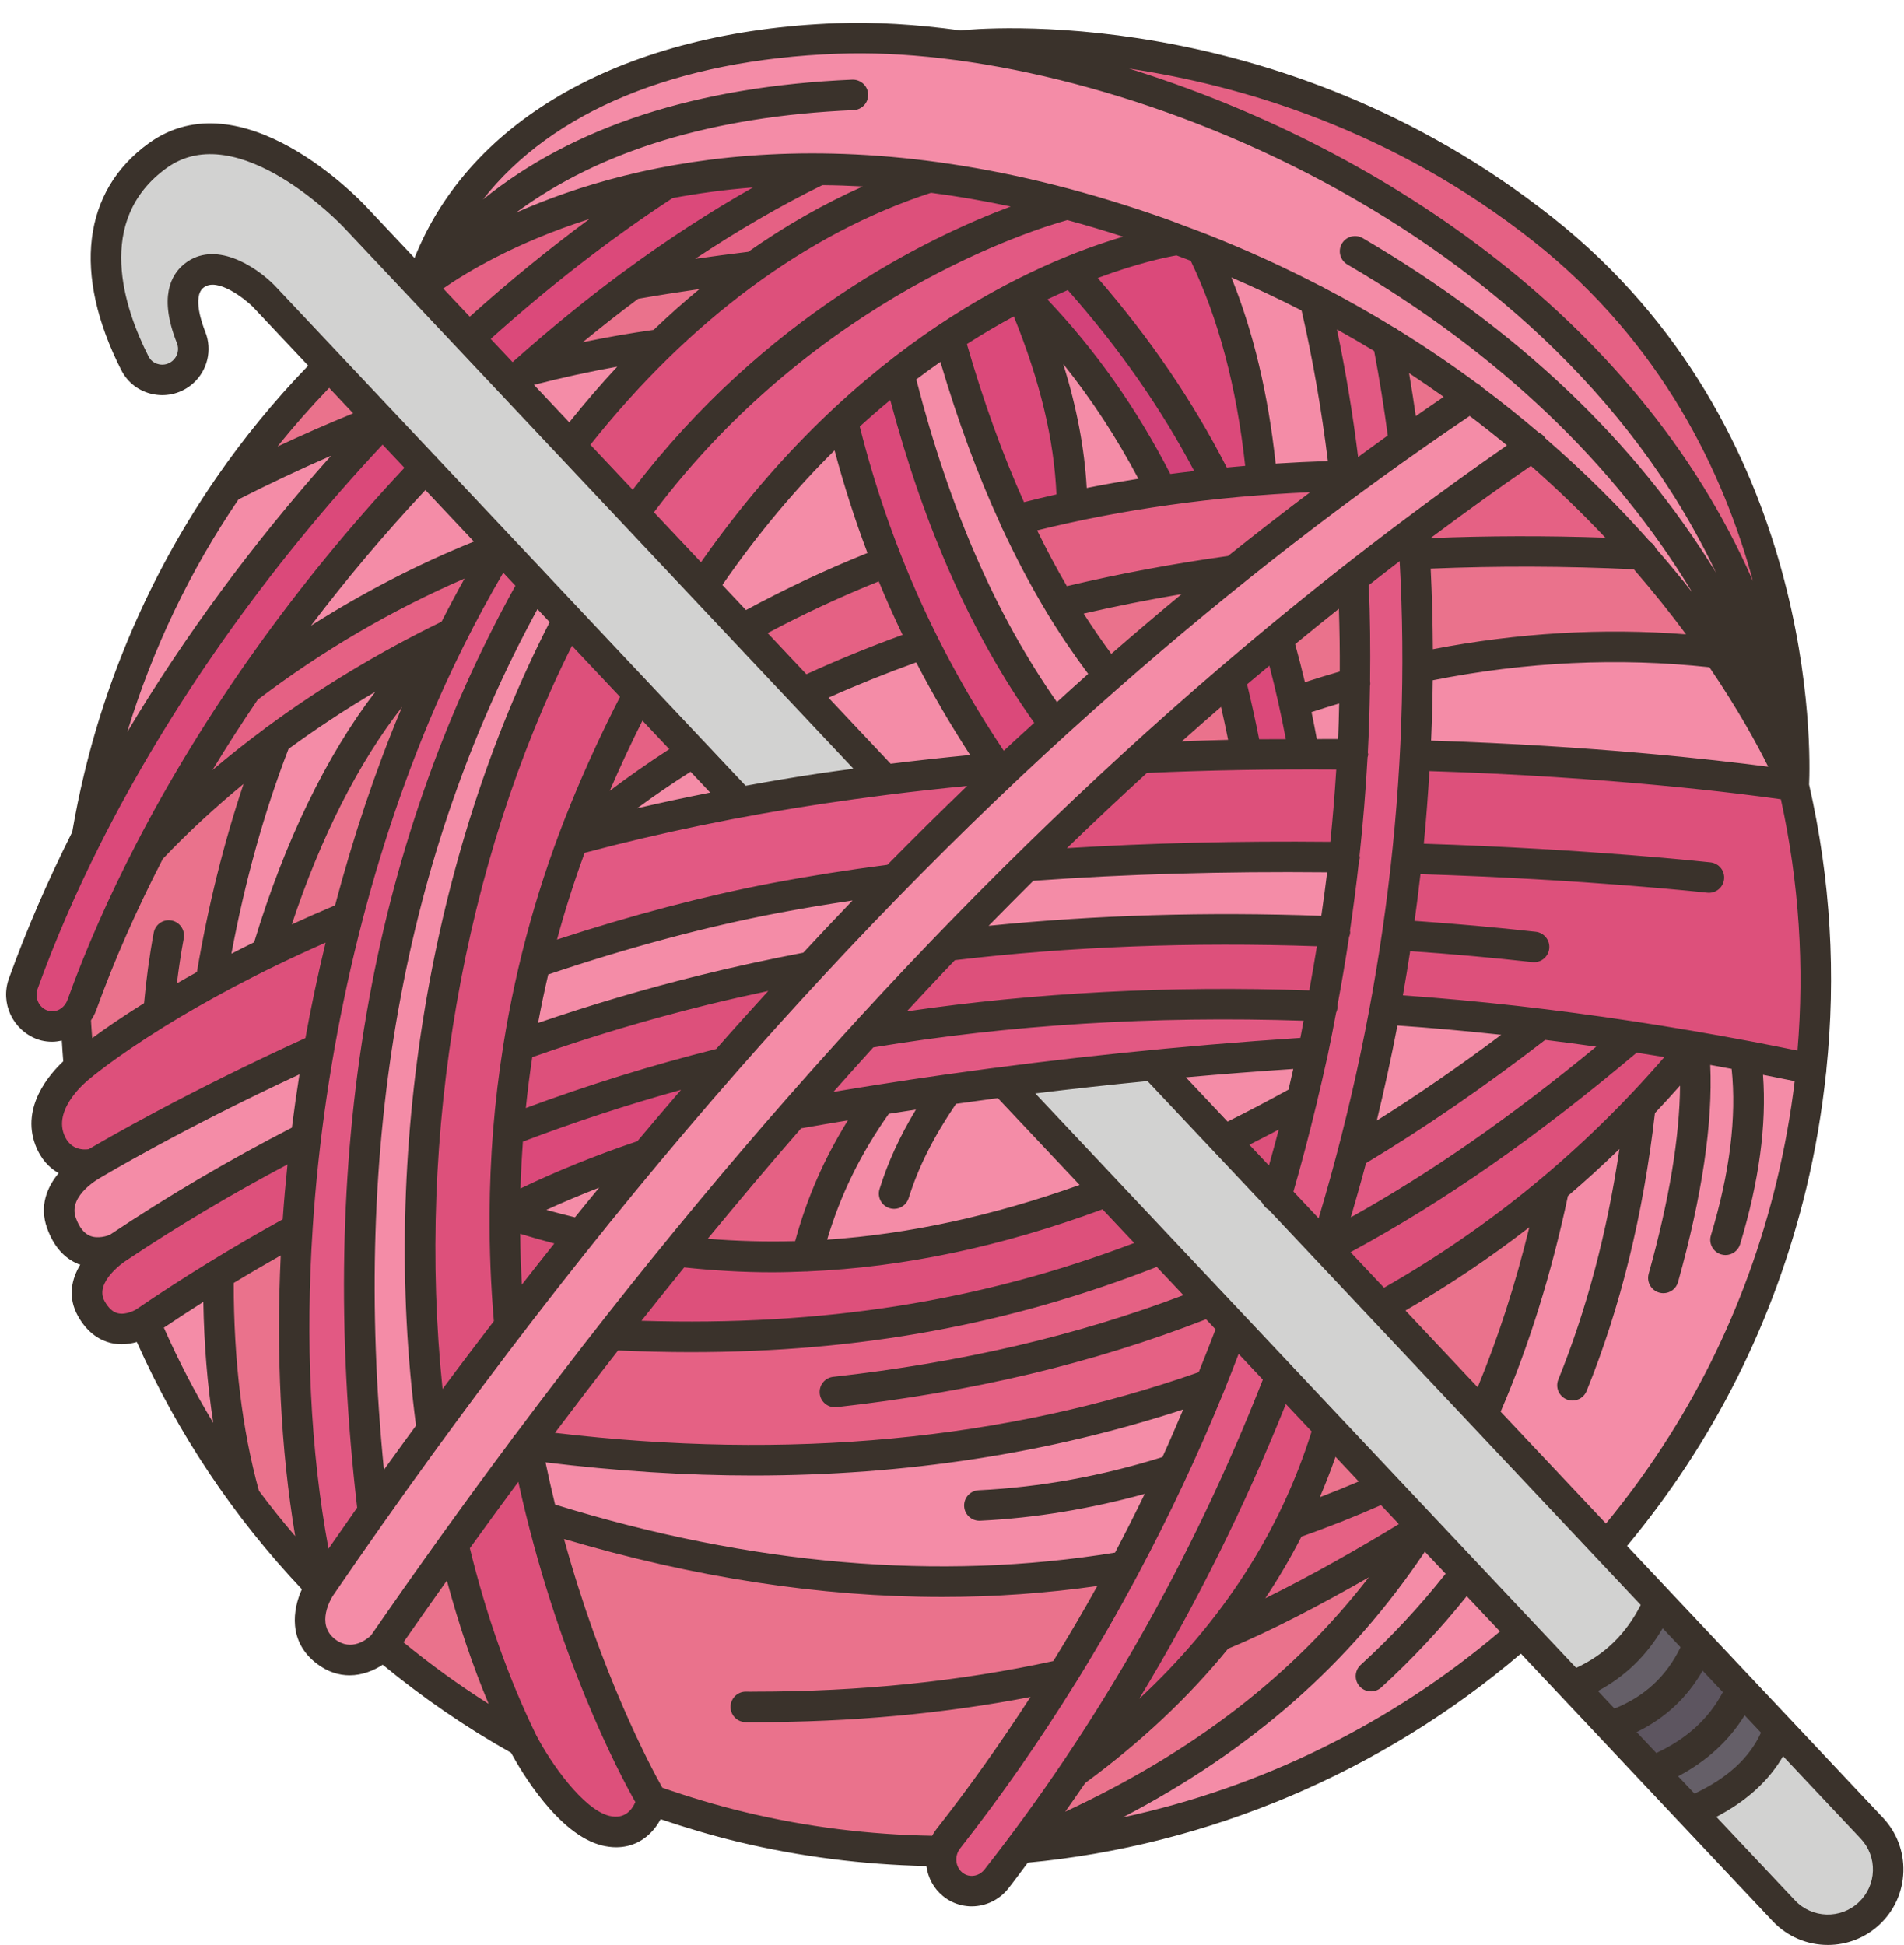 <?xml version="1.0" encoding="UTF-8"?><svg xmlns="http://www.w3.org/2000/svg" xmlns:xlink="http://www.w3.org/1999/xlink" height="127.5" preserveAspectRatio="xMidYMid meet" version="1.0" viewBox="-0.4 -1.5 124.8 127.5" width="124.8" zoomAndPan="magnify"><g><g><g><g><g><path d="M122.29,118.328l-6.09-6.46l-2.46-2.63l-2.79-2.95l-2.61-2.77l-3.42-3.63 c5.69-6.63,9.93-14.67,12.11-23.75c0.61-2.53,1.04-5.05,1.3-7.57c0.65-6.33,0.22-12.59-1.16-18.56c0,0,1.58-22.22-16.42-36.47 c-18.01-14.24-38.1-12.05-38.1-12.05v0.01c-2.92-0.41-5.67-0.56-8.18-0.47c-15.74,0.58-24.67,7.59-27.31,16.25l-4.33-4.59 c0,0-7.42-7.94-12.89-3.98c-5.37,3.88-3.2,10.25-1.5,13.6c0.6,1.18,2.16,1.45,3.15,0.58c0.44-0.39,0.69-0.94,0.69-1.51 c0-0.25-0.05-0.51-0.15-0.75c-0.5-1.25-0.97-3.12,0.17-4.05c1.81-1.46,4.58,1.33,4.58,1.33l4.31,4.57 c-2.44,2.44-4.66,5.1-6.63,7.98c-3.87,5.6-6.79,11.99-8.47,18.99c-0.31,1.31-0.58,2.62-0.8,3.92c-1.6,3.19-3,6.4-4.16,9.61 c-0.4,1.09,0.14,2.29,1.22,2.69l0.2,0.06c0.74,0.18,1.5-0.08,1.99-0.64c0.05,1.14,0.13,2.28,0.24,3.41c0,0-2.86,2.2-1.93,4.69 c0.73,1.94,2.58,1.67,2.88,1.61c-0.35,0.2-2.88,1.67-2.11,3.85c0.99,2.79,3.35,1.82,3.62,1.7c-0.3,0.21-2.75,1.95-1.66,3.92 c1.3,2.36,3.5,0.9,3.5,0.9c1.74,4.07,3.94,7.93,6.57,11.49v0.01c1.52,2.05,3.17,4.01,4.96,5.85c0,0-1.75,2.61,0.34,4.23 c1.93,1.49,3.74-0.4,3.74-0.4c2.81,2.38,5.87,4.51,9.16,6.33c0,0,2.66,5.15,5.47,5.83c2.33,0.55,2.98-1.86,3.02-1.99 c1.9,0.68,3.86,1.26,5.88,1.74c4.39,1.06,8.79,1.58,13.13,1.6h0.01c-0.07,0.23-0.09,0.49-0.07,0.74 c0.06,0.56,0.32,1.06,0.74,1.41c0.24,0.2,0.51,0.33,0.8,0.4c0.77,0.19,1.58-0.11,2.08-0.74c0.52-0.67,1.04-1.34,1.55-2.02 c12.31-1.06,23.83-6.11,32.91-14.12l3.3,3.5l2.49,2.65l2.77,2.94l2.5,2.66l6.1,6.48c1.49,1.59,4,1.66,5.59,0.16 c0.83-0.77,1.24-1.82,1.24-2.88C123.36,120.068,123.01,119.088,122.29,118.328z M34.11,93.238c0-0.01-0.01-0.03-0.01-0.04 c0.01,0,0.02,0,0.03,0C34.12,93.208,34.11,93.218,34.11,93.238z" fill="#f48ca7"/></g><g><path d="M113.74,109.238l-0.01,0.01c-1.07,2.44-3.01,4.23-5.8,5.37l-2.77-2.94 c2.77-0.93,4.7-2.73,5.79-5.39L113.74,109.238z" fill="#5d5560"/></g><g><path d="M108.34,103.518l2.61,2.77c-1.09,2.66-3.02,4.46-5.79,5.39l-2.49-2.65 C105.3,108.008,107.19,106.168,108.34,103.518z" fill="#655f68"/></g><g><path d="M113.74,109.238l2.46,2.63c-0.83,2.34-2.75,4.15-5.77,5.41l-2.5-2.66 c2.79-1.14,4.73-2.93,5.8-5.37L113.74,109.238z" fill="#655f68"/></g><g><path d="M122.29,118.328c0.72,0.76,1.07,1.74,1.07,2.71c0,1.06-0.41,2.11-1.24,2.88 c-1.59,1.5-4.1,1.43-5.59-0.16l-6.1-6.48c3.02-1.26,4.94-3.07,5.77-5.41L122.29,118.328z" fill="#d2d2d1"/></g><g><path d="M34.61,36.738l-2.21-2.35l-4.92-5.23l-2.8-2.97l-0.2-0.21l-3.29-3.5l-4.31-4.57 c0,0-2.77-2.79-4.58-1.33c-1.14,0.93-0.67,2.8-0.17,4.05c0.1,0.24,0.15,0.5,0.15,0.75c0,0.57-0.25,1.12-0.69,1.51 c-0.99,0.87-2.55,0.6-3.15-0.58c-1.7-3.35-3.87-9.72,1.5-13.6c5.47-3.96,12.89,3.98,12.89,3.98l4.33,4.59l3.17,3.37l2.8,2.98 l3.84,4.08l4.19,4.45l4.5,4.78l2.63,2.79l3.93,4.17l5.38,5.72c-1.39,0.17-2.79,0.37-4.2,0.58c-1.82,0.27-3.58,0.57-5.29,0.89 v-0.01l-3.09-3.28l-3.57-3.79l-4.61-4.9v-0.01L34.61,36.738z" fill="#d2d2d1"/></g><g><path d="M83.27,76.888l3.22,3.42l0.01,0.01l3.64,3.86l6.65,7.06l8.13,8.65l3.42,3.63 c-1.15,2.65-3.04,4.49-5.67,5.51l-3.3-3.5l-3.69-3.92l-2.82-3l-2.5-2.65l-3.65-3.88l-3.17-3.36l-3.1-3.31l-1.52-1.6l-3.23-3.43 l-3.54-3.77l-6.77-7.19v-0.01c3.17-0.4,6.44-0.77,9.82-1.09l4.65,4.93L83.27,76.888z" fill="#d2d2d1"/></g><g><path d="M32.69,78.028c1.68,0.55,3.33,1.01,4.98,1.4c-1.57,1.96-3.13,3.94-4.67,5.96 C32.78,83.018,32.67,80.558,32.69,78.028z" fill="#dd507b"/></g><g><path d="M72.15,76.608l3.54,3.77c-11.5,4.62-23.12,6.25-36.05,5.63c1.44-1.85,2.9-3.67,4.37-5.47 c2.84,0.33,5.66,0.43,8.48,0.31C59.05,80.568,65.56,79.108,72.15,76.608z" fill="#dd507b"/></g><g><path d="M84.96,70.568c-0.51,2.12-1.08,4.23-1.69,6.32l-3.42-3.64 C81.54,72.418,83.25,71.528,84.96,70.568z" fill="#dd507b"/></g><g><path d="M100.52,65.608c2.01,0.24,4.03,0.52,6.07,0.84c-6.5,5.49-12.96,10.16-20.09,13.87l-0.01-0.01 c0.65-2.06,1.24-4.12,1.78-6.2c4.03-2.4,8.09-5.2,12.24-8.42L100.52,65.608z" fill="#e25983"/></g><g><path d="M42.34,116.508c0,0,0,0,0,0.01c-0.04,0.13-0.69,2.54-3.02,1.99c-2.81-0.68-5.47-5.83-5.47-5.83 c-1.94-3.96-3.45-8.3-4.54-12.9c1.59-2.21,3.18-4.39,4.8-6.54c0.31,1.62,0.66,3.18,1.03,4.67 C38,109.278,42.34,116.508,42.34,116.508z" fill="#dd507b"/></g><g><path d="M32.69,78.028c-0.02,2.53,0.09,4.99,0.31,7.36c0,0,0,0,0,0.01c-1.72,2.23-3.42,4.5-5.1,6.8 c-2.37-17.57,0.72-37.48,8.94-53.09l4.61,4.9c-1.22,2.33-2.4,4.85-3.51,7.56c-0.27,0.67-0.53,1.33-0.78,2 c-1.02,2.71-1.83,5.39-2.47,8.03c-0.45,1.84-0.82,3.66-1.11,5.45c-0.3,1.89-0.52,3.75-0.66,5.57 C32.77,74.458,32.69,76.258,32.69,78.028z" fill="#dd507b"/></g><g><path d="M79.43,30.198v0.01c-1.24,0.12-2.46,0.27-3.68,0.46v-0.01c-2.32-4.69-5.33-9.03-9.2-12.85 c1.17-0.6,2.28-1.1,3.3-1.52C73.87,20.748,77.01,25.338,79.43,30.198z" fill="#d3427a"/></g><g><path d="M47.12,68.138c-1.73,1.98-3.45,3.98-5.14,6.02c-3.3,1.1-6.4,2.37-9.29,3.87 c0-1.77,0.08-3.57,0.23-5.41C37.56,70.828,42.29,69.338,47.12,68.138z" fill="#db497a"/></g><g><path d="M84.4,44.498c0.25,1.12,0.48,2.26,0.68,3.42c-1.23,0-2.49,0.01-3.77,0.04 c-0.31-1.67-0.67-3.32-1.08-4.96c1.04-0.89,2.08-1.77,3.13-2.63C83.75,41.718,84.1,43.098,84.4,44.498z" fill="#db497a"/></g><g><path d="M68.71,46.028c-0.98,0.9-1.96,1.81-2.93,2.72c-0.29,0.02-0.57,0.05-0.86,0.08v-0.01 c-1.85-2.72-3.43-5.43-4.78-8.14c-0.9-1.79-1.7-3.58-2.4-5.37c-1.22-3.07-2.17-6.14-2.91-9.2c1.24-1.16,2.47-2.2,3.68-3.15 C60.65,31.528,63.82,39.378,68.71,46.028z" fill="#db497a"/></g><g><path d="M69.88,31.698v0.02c-1.26,0.26-2.51,0.55-3.74,0.88c-1.76-3.79-3.17-7.81-4.35-12v-0.01 c1.67-1.1,3.27-2.02,4.76-2.78C68.58,22.548,69.83,27.198,69.88,31.698z" fill="#db497a"/></g><g><path d="M82.32,29.948c-0.97,0.07-1.93,0.15-2.89,0.26v-0.01c-2.42-4.86-5.56-9.45-9.58-13.91 c4.22-1.73,6.99-2.08,6.99-2.08c0.52,0.19,1.03,0.38,1.54,0.58C80.47,18.998,81.79,24.048,82.32,29.948z" fill="#db497a"/></g><g><path d="M106.59,66.448c1.33,0.19,2.67,0.41,4.01,0.65c-2.8,3.4-5.84,6.49-9.14,9.26 c-3.51,2.98-7.3,5.58-11.32,7.82l-3.64-3.86C93.63,76.608,100.09,71.938,106.59,66.448z" fill="#dd507b"/></g><g><path d="M83.54,88.718l3.17,3.36H86.7c-0.65,2.18-1.46,4.24-2.43,6.18c-1.33,2.71-2.94,5.2-4.79,7.48 c-2.72,3.42-5.95,6.37-9.46,8.92C75.48,106.588,80.01,97.838,83.54,88.718z" fill="#dd507b"/></g><g><path d="M60.58,10.088c2.82,0.37,5.82,0.95,8.99,1.8c-0.48,0.12-16.7,4.18-28.41,20.27l-4.19-4.45 c1.85-2.39,3.83-4.62,5.92-6.64c1.94-1.88,3.98-3.59,6.11-5.1c3.62-2.57,7.5-4.57,11.58-5.87V10.088z" fill="#dd507b"/></g><g><path d="M52.78,61.868c-1.9,2.05-3.79,4.14-5.66,6.27c-4.83,1.2-9.56,2.69-14.2,4.48 c0.14-1.82,0.36-3.68,0.66-5.57h0.01c3.96-1.42,8-2.63,12.12-3.65C48.04,62.828,50.39,62.318,52.78,61.868z" fill="#dd507b"/></g><g><path d="M19.65,73.058c-0.24,2.01-0.42,4-0.54,5.97c-1.75,0.95-3.48,1.96-5.19,3.01 c-1.63,1-3.24,2.04-4.84,3.13c0,0-2.2,1.46-3.5-0.9c-1.09-1.97,1.36-3.71,1.66-3.92c0.02-0.01,0.03-0.01,0.03-0.01 C11.29,77.638,15.41,75.218,19.65,73.058z" fill="#dd507b"/></g><g><path d="M9.98,64.858c0.99-0.61,2.13-1.28,3.42-1.98c1.12-0.61,2.35-1.25,3.69-1.9 c1.6-0.79,3.37-1.59,5.3-2.4h0.01c-0.76,2.87-1.38,5.77-1.88,8.66h-0.01c-8.87,4.01-14.74,7.55-14.74,7.55 s-0.01,0.01-0.04,0.01c-0.3,0.06-2.15,0.33-2.88-1.61c-0.93-2.49,1.93-4.69,1.93-4.69S6.48,67.018,9.98,64.858z" fill="#dd507b"/></g><g><path d="M87.1,59.568c-0.24,1.63-0.52,3.26-0.83,4.88c-10.29-0.42-20.27,0.14-29.89,1.77 c1.77-1.94,3.56-3.85,5.38-5.73C69.93,59.498,78.39,59.198,87.1,59.568z" fill="#dd507b"/></g><g><path d="M85.08,47.918c1.08,0,2.15,0.01,3.19,0.02c-0.11,2.25-0.29,4.5-0.54,6.75 c-6.4-0.09-13.57,0.03-20.81,0.58c2.45-2.42,4.94-4.79,7.46-7.09h0.01c2.37-0.11,4.67-0.18,6.92-0.22 C82.59,47.928,83.85,47.918,85.08,47.918z" fill="#dd507b"/></g><g><path d="M110.61,67.098h-0.01c-1.34-0.24-2.68-0.46-4.01-0.65c-2.04-0.32-4.06-0.6-6.07-0.84 c-3.41-0.42-6.79-0.73-10.13-0.95c0.3-1.63,0.57-3.25,0.81-4.88c0.25-1.67,0.46-3.34,0.63-5.01h0.01 c0.24-2.25,0.42-4.51,0.53-6.75c14.81,0.41,24.8,1.99,24.8,1.99c1.38,5.97,1.81,12.23,1.16,18.56 c-1.45-0.3-2.89-0.59-4.32-0.86C112.87,67.488,111.74,67.288,110.61,67.098z" fill="#dd507b"/></g><g><path d="M100.75,13.538c18,14.25,16.42,36.47,16.42,36.47c-3.71-29.6-33.36-45.6-54.52-48.51v-0.01 C62.65,1.488,82.74-0.702,100.75,13.538z" fill="#e56184"/></g><g><path d="M107.23,34.838c2.01,2.29,3.67,4.48,5.02,6.45c-6.77-0.79-13.32-0.38-19.71,0.97 c0-2.5-0.06-4.98-0.22-7.45c4.99-0.24,9.97-0.22,14.9,0.03H107.23z" fill="#ea728c"/></g><g><path d="M101.46,76.358l0.01,0.01c-1.16,5.59-2.74,10.51-4.67,14.86l-0.01,0.01l-6.65-7.06 C94.16,81.938,97.95,79.338,101.46,76.358z" fill="#ea728c"/></g><g><path d="M107.22,34.838c-4.93-0.25-9.91-0.27-14.9-0.03c-0.02-0.49-0.06-0.97-0.09-1.45 c2.57-1.94,5.18-3.81,7.81-5.61C102.82,30.128,105.2,32.538,107.22,34.838z" fill="#e56184"/></g><g><path d="M95.99,24.518c-1.46,0.98-2.91,1.98-4.35,3v-0.01c-0.29-2.24-0.64-4.45-1.07-6.64 C92.5,22.038,94.3,23.268,95.99,24.518z" fill="#ea728c"/></g><g><path d="M90.36,95.958l2.5,2.65c-3.82,2.4-9.38,5.53-13.37,7.14l-0.01-0.01 c1.85-2.28,3.46-4.77,4.79-7.48l0.15,0.08c1.98-0.69,3.95-1.47,5.92-2.36L90.36,95.958z" fill="#e56184"/></g><g><path d="M86.27,64.448c0.31-1.62,0.59-3.25,0.83-4.88c0.24-1.63,0.45-3.25,0.63-4.88 c0.25-2.25,0.43-4.5,0.54-6.75c0.09-1.56,0.14-3.12,0.16-4.67c0.03-2.31-0.01-4.61-0.12-6.9c1.3-1.02,2.6-2.03,3.92-3.01 c0.03,0.48,0.07,0.96,0.09,1.45c0.16,2.47,0.22,4.95,0.22,7.45c-0.01,1.91-0.06,3.83-0.17,5.76c-0.11,2.24-0.29,4.5-0.53,6.75 h-0.01c-0.17,1.67-0.38,3.34-0.63,5.01c-0.24,1.63-0.51,3.25-0.81,4.88c-0.59,3.16-1.29,6.32-2.12,9.45 c-0.54,2.08-1.13,4.14-1.78,6.2l-3.22-3.42c0.61-2.09,1.18-4.2,1.69-6.32c0.24-1.03,0.48-2.06,0.69-3.09h0.01 C85.88,66.468,86.08,65.468,86.27,64.448z" fill="#e25983"/></g><g><path d="M87.76,29.688c-0.43-3.91-1.09-7.77-1.97-11.53c1.67,0.87,3.26,1.77,4.78,2.7v0.01 c0.43,2.19,0.78,4.4,1.07,6.64v0.01c-1.28,0.9-2.55,1.82-3.81,2.75v-0.01C87.81,30.068,87.79,29.878,87.76,29.688z" fill="#e25983"/></g><g><path d="M86.71,92.078l3.65,3.88l-0.02,0.02c-1.97,0.89-3.94,1.67-5.92,2.36l-0.15-0.08 c0.97-1.94,1.78-4,2.43-6.18H86.71z" fill="#ea728c"/></g><g><path d="M88.31,36.368c0.11,2.29,0.15,4.59,0.12,6.9c-1.35,0.37-2.69,0.78-4.02,1.23H84.4 c-0.3-1.4-0.65-2.78-1.04-4.13C85,38.998,86.64,37.668,88.31,36.368z" fill="#ea728c"/></g><g><path d="M87.83,30.258v0.01c-2.47,1.82-4.9,3.7-7.31,5.63c-3.9,0.53-7.73,1.25-11.49,2.17 c-1.06-1.76-2.02-3.58-2.89-5.47c1.23-0.33,2.48-0.62,3.74-0.88c1.93-0.43,3.89-0.78,5.87-1.05c1.22-0.19,2.44-0.34,3.68-0.46 c0.96-0.11,1.92-0.19,2.89-0.26c1.79-0.14,3.61-0.22,5.44-0.26C87.79,29.878,87.81,30.068,87.83,30.258z" fill="#e56184"/></g><g><path d="M79.49,105.748c3.99-1.61,9.55-4.74,13.37-7.14c-6.68,10.49-15.94,16.75-26.4,21.04 c1.23-1.63,2.41-3.29,3.56-4.99c3.51-2.55,6.74-5.5,9.46-8.92L79.49,105.748z" fill="#ea728c"/></g><g><path d="M86.27,64.448c-0.19,1.02-0.39,2.02-0.61,3.03h-0.01c-3.58,0.23-7.07,0.51-10.45,0.84 c-3.38,0.32-6.65,0.69-9.82,1.09c-1.25,0.17-2.49,0.34-3.7,0.51c-1.49,0.21-2.96,0.43-4.39,0.66c-1.94,0.3-3.82,0.62-5.66,0.95 c1.57-1.8,3.15-3.57,4.74-5.31h0.01C66,64.588,75.98,64.028,86.27,64.448z" fill="#e25983"/></g><g><path d="M80.44,85.408l3.1,3.31c-3.53,9.12-8.06,17.87-13.52,25.94c-1.15,1.7-2.33,3.36-3.56,4.99 c-0.51,0.68-1.03,1.35-1.55,2.02c-0.5,0.63-1.31,0.93-2.08,0.74c-0.29-0.07-0.56-0.2-0.8-0.4c-0.42-0.35-0.68-0.85-0.74-1.41 c-0.02-0.25,0-0.51,0.07-0.74c0.06-0.29,0.2-0.57,0.39-0.81c2.7-3.43,5.21-7.04,7.52-10.77c1.44-2.32,2.8-4.69,4.09-7.1 c2.06-3.88,3.93-7.87,5.58-11.94h0.01c0.51-1.27,1.01-2.54,1.48-3.82L80.44,85.408z" fill="#e25983"/></g><g><path d="M80.23,42.998c0.41,1.64,0.77,3.29,1.08,4.96c-2.25,0.04-4.55,0.11-6.92,0.22 C76.32,46.408,78.26,44.688,80.23,42.998z" fill="#ea728c"/></g><g><path d="M78.92,83.808l1.52,1.6l-0.01,0.01c-0.47,1.28-0.97,2.55-1.48,3.82h-0.01 c-13.26,4.75-28.45,6.15-44.81,3.96c1.82-2.44,3.66-4.83,5.5-7.19h0.01c12.93,0.62,24.55-1.01,36.05-5.63L78.92,83.808z" fill="#e56184"/></g><g><path d="M75.81,13.828c0.35,0.12,0.69,0.25,1.03,0.38c0,0-2.77,0.35-6.99,2.08 c-1.02,0.42-2.13,0.92-3.3,1.52c-1.49,0.76-3.09,1.68-4.76,2.78v0.01c-1.07,0.7-2.16,1.49-3.28,2.36 c-1.21,0.95-2.44,1.99-3.68,3.15c-3.08,2.88-6.2,6.43-9.17,10.83l-4.5-4.78c11.71-16.09,27.93-20.15,28.41-20.27 c0.01,0,0.01,0,0.01,0C71.59,12.418,73.67,13.068,75.81,13.828z" fill="#e25983"/></g><g><path d="M69.27,108.278c-2.31,3.73-4.82,7.34-7.52,10.77c-0.19,0.24-0.33,0.52-0.39,0.81h-0.01 c-4.34-0.02-8.74-0.54-13.13-1.6c-2.02-0.48-3.98-1.06-5.88-1.74c0-0.01,0-0.01,0-0.01s-4.34-7.23-7.2-18.6 c12.5,3.95,25.37,5.47,38.22,3.27C72.07,103.588,70.71,105.958,69.27,108.278z" fill="#ea728c"/></g><g><path d="M80.52,35.898c-2.79,2.24-5.53,4.55-8.24,6.93c-1.18-1.52-2.26-3.11-3.25-4.76 C72.79,37.148,76.62,36.428,80.52,35.898z" fill="#ea728c"/></g><g><path d="M64.92,48.828c0.29-0.03,0.57-0.06,0.86-0.08c-2.56,2.41-5.07,4.88-7.56,7.41l-0.02-0.02 c-2.64,0.34-5.25,0.75-7.8,1.23c-5.4,1.03-10.73,2.53-15.71,4.23c0.64-2.64,1.45-5.32,2.47-8.03 c3.37-0.91,7.02-1.76,10.95-2.48c1.71-0.32,3.47-0.62,5.29-0.89c1.41-0.21,2.81-0.41,4.2-0.58 C60.07,49.308,62.51,49.038,64.92,48.828z" fill="#e25983"/></g><g><path d="M64.92,48.818v0.01c-2.41,0.21-4.85,0.48-7.32,0.79l-5.38-5.72c2.55-1.2,5.2-2.27,7.91-3.22 h0.01C61.49,43.388,63.07,46.098,64.92,48.818z" fill="#f48ca7"/></g><g><path d="M60.58,10.088v0.01c-4.08,1.3-7.96,3.3-11.58,5.87c-2.69,0.32-5.35,0.71-7.99,1.17 c4.05-2.99,8.2-5.54,12.34-7.55h0.01C55.62,9.608,58.03,9.758,60.58,10.088z" fill="#e56184"/></g><g><path d="M60.14,40.678h-0.01c-2.71,0.95-5.36,2.02-7.91,3.22l-3.93-4.17c3.06-1.69,6.21-3.17,9.45-4.42 C58.44,37.098,59.24,38.888,60.14,40.678z" fill="#e56184"/></g><g><path d="M57.29,70.578c-2.06,2.83-3.79,6.12-4.8,10.27c-2.82,0.12-5.64,0.02-8.48-0.31 c2.51-3.07,5.05-6.08,7.62-9.01C53.47,71.198,55.35,70.878,57.29,70.578z" fill="#e56184"/></g><g><path d="M43.4,10.468c2.94-0.56,6.26-0.9,9.95-0.88c-4.14,2.01-8.29,4.56-12.34,7.55 c-2.38,1.76-4.72,3.67-7.01,5.71c-0.29,0.26-0.58,0.52-0.87,0.78l-2.8-2.98C34.52,16.808,38.92,13.368,43.4,10.468z" fill="#db497a"/></g><g><path d="M49,15.968c-2.13,1.51-4.17,3.22-6.11,5.1c-2.96,0.4-5.92,1-8.89,1.78 c2.29-2.04,4.63-3.95,7.01-5.71C43.65,16.678,46.31,16.288,49,15.968z" fill="#ea728c"/></g><g><path d="M41.45,44.008l3.57,3.79c-2.78,1.73-5.41,3.65-7.86,5.77c0.25-0.67,0.51-1.33,0.78-2 C39.05,48.858,40.23,46.338,41.45,44.008z" fill="#e56184"/></g><g><path d="M32.69,78.028c1.68,0.55,3.33,1.01,4.98,1.4c1.42-1.78,2.86-3.53,4.31-5.27L32.69,78.028z" fill="#f48ca7"/></g><g><path d="M42.89,21.068c-2.09,2.02-4.07,4.25-5.92,6.64l-3.84-4.08c0.29-0.26,0.58-0.52,0.87-0.78 C36.97,22.068,39.93,21.468,42.89,21.068z" fill="#f48ca7"/></g><g><path d="M19.65,73.058c0.24-1.93,0.52-3.87,0.86-5.82h0.01c0.5-2.89,1.12-5.79,1.88-8.66 c1.16-4.49,2.62-8.9,4.38-13.13c0.78-1.86,1.61-3.67,2.5-5.44l0.01-0.01c0.97-1.93,2.01-3.8,3.11-5.61l2.21,2.35 c-9.88,17.45-13.3,37.83-10.57,60.84c-1.15,1.63-2.29,3.28-3.43,4.94c-1.54-6.85-2.05-14.96-1.5-23.49 C19.23,77.058,19.41,75.068,19.65,73.058z" fill="#e25983"/></g><g><path d="M27.48,29.158l4.92,5.23c-5.93,2.24-11.47,5.33-16.64,9.27 C19.24,38.548,23.21,33.648,27.48,29.158z" fill="#f48ca7"/></g><g><path d="M43.4,10.468c-4.48,2.9-8.88,6.34-13.07,10.18l-3.17-3.37 C27.16,17.278,32.73,12.478,43.4,10.468z" fill="#e56184"/></g><g><path d="M29.31,99.778c1.09,4.6,2.6,8.94,4.54,12.9c-3.29-1.82-6.35-3.95-9.16-6.33 C26.22,104.128,27.76,101.948,29.31,99.778z" fill="#ea728c"/></g><g><path d="M32.4,34.388c-1.1,1.81-2.14,3.68-3.11,5.61l-0.01,0.01c-4.23,2.04-8.09,4.35-11.59,6.93 c-3.02,2.22-5.76,4.64-8.24,7.27c1.85-3.57,3.97-7.11,6.31-10.55C20.93,39.718,26.47,36.628,32.4,34.388z" fill="#e56184"/></g><g><path d="M24.68,26.188c-7.76,8.13-14.53,17.53-19.39,27.18c-1.6,3.19-3,6.4-4.16,9.61 c-0.4,1.09,0.14,2.29,1.22,2.69l0.2,0.06c0.74,0.18,1.5-0.08,1.99-0.64c0.18-0.19,0.33-0.43,0.42-0.7 c1.22-3.39,2.73-6.8,4.48-10.17l0.01-0.01c1.85-3.57,3.97-7.11,6.31-10.55l11.72-14.5L24.68,26.188z" fill="#db497a"/></g><g><path d="M29.28,40.008c-0.89,1.77-1.72,3.58-2.5,5.44c-1.76,4.23-3.22,8.64-4.38,13.13h-0.01 c-1.93,0.81-3.7,1.61-5.3,2.4v-0.01C19.74,52.028,23.94,44.218,29.28,40.008z" fill="#ea728c"/></g><g><path d="M21.19,22.478l3.29,3.5c-3.3,1.29-6.61,2.78-9.92,4.48C16.53,27.578,18.75,24.918,21.19,22.478z" fill="#ea728c"/></g><g><path d="M19.11,79.028c-0.55,8.53-0.04,16.64,1.5,23.49c-1.79-1.84-3.44-3.8-4.96-5.85v-0.01 c-1.23-4.37-1.78-9.38-1.73-14.62C15.63,80.988,17.36,79.978,19.11,79.028z" fill="#ea728c"/></g><g><path d="M9.98,64.858c-3.5,2.16-5.2,3.64-5.2,3.64c-0.11-1.13-0.19-2.27-0.24-3.41 c0.18-0.19,0.33-0.43,0.42-0.7c1.22-3.39,2.73-6.8,4.48-10.17l0.01-0.01c2.48-2.63,5.22-5.05,8.24-7.27 c-1.96,4.98-3.37,10.3-4.29,15.94C12.11,63.578,10.97,64.248,9.98,64.858z" fill="#ea728c"/></g></g></g></g><g><path d="M123.014,117.646l-8.554-9.086c-0.001-0.001-0.001-0.001-0.002-0.002l-5.394-5.73 c0-0.001-0.001-0.001-0.001-0.002l-2.815-2.99c5.688-6.847,9.652-14.729,11.753-23.465c0.606-2.519,1.024-5.046,1.293-7.575 c0.002-0.009,0.008-0.016,0.01-0.025c0.006-0.031-0.003-0.06,0.001-0.09c0.653-6.265,0.289-12.545-1.127-18.753 c0.089-1.903,0.665-23.344-16.811-37.171C83.306-1.531,63.512,0.392,62.558,0.494c-2.912-0.399-5.655-0.559-8.127-0.469 C40.61,0.536,30.427,6.251,26.769,15.409l-3.205-3.404c-0.327-0.351-8.101-8.531-14.215-4.111 c-4.343,3.141-4.999,8.56-1.799,14.869c0.422,0.832,1.191,1.409,2.111,1.584c0.93,0.178,1.875-0.08,2.586-0.709 c0.954-0.844,1.279-2.203,0.809-3.382c-0.212-0.531-0.848-2.31-0.125-2.896c0.911-0.74,2.789,0.8,3.222,1.231l3.649,3.876 c-2.213,2.287-4.226,4.744-6.022,7.348c-0.018,0.021-0.029,0.044-0.045,0.066C9.728,35.708,6.795,42.252,5.12,49.215 c-0.303,1.261-0.565,2.545-0.784,3.822c-1.61,3.208-3.003,6.422-4.151,9.604c-0.577,1.602,0.236,3.38,1.874,3.986l0.255,0.075 c0.234,0.057,0.469,0.083,0.701,0.083c0.217,0,0.429-0.032,0.637-0.077c0.031,0.454,0.054,0.908,0.095,1.36 c-0.884,0.829-2.769,2.969-1.831,5.475c0.35,0.934,0.914,1.512,1.529,1.857c-0.766,0.923-1.27,2.158-0.765,3.584 c0.422,1.193,1.116,1.994,2.063,2.38c0.04,0.017,0.08,0.02,0.12,0.035c-0.577,0.956-0.836,2.131-0.16,3.355 c0.66,1.195,1.532,1.625,2.147,1.775c0.253,0.062,0.5,0.087,0.736,0.087c0.361,0,0.693-0.063,0.984-0.146 c2.681,5.992,6.313,11.437,10.817,16.206c-0.605,1.336-0.907,3.421,0.952,4.859c0.737,0.57,1.482,0.784,2.174,0.784 c0.839,0,1.596-0.316,2.173-0.693c2.628,2.164,5.449,4.106,8.412,5.771c0.64,1.177,3.105,5.386,5.983,6.078 c0.312,0.075,0.616,0.112,0.91,0.112c0.994,0,1.867-0.425,2.518-1.24c0.16-0.2,0.288-0.404,0.394-0.599 c1.665,0.563,3.363,1.071,5.079,1.484c4.057,0.976,8.203,1.496,12.34,1.588c0.107,0.771,0.477,1.463,1.069,1.953 c0.355,0.295,0.762,0.499,1.209,0.606c0.229,0.055,0.46,0.082,0.691,0.082c0.919,0,1.815-0.426,2.406-1.179 c0.434-0.552,0.847-1.124,1.272-1.685c11.825-1.107,23.246-5.954,32.32-13.698l16.509,17.537c0.974,1.034,2.29,1.556,3.609,1.556 c1.218,0,2.439-0.446,3.395-1.345c0.963-0.907,1.516-2.135,1.556-3.458C124.399,119.869,123.921,118.61,123.014,117.646z M109.597,114.934c1.88-0.993,3.337-2.331,4.359-3.992l1.071,1.137c-0.758,1.658-2.193,2.972-4.358,3.992L109.597,114.934z M106.875,112.042c1.862-0.903,3.31-2.25,4.326-4.027l1.326,1.408c-0.918,1.736-2.354,3.049-4.361,3.989L106.875,112.042z M104.34,109.349c1.788-0.958,3.207-2.336,4.242-4.115l1.172,1.245c-0.918,1.897-2.343,3.221-4.33,4.022L104.34,109.349z M79.633,83.104C79.633,83.104,79.633,83.103,79.633,83.104l-6.761-7.182c-0.001-0.001-0.002-0.002-0.003-0.003l-5.409-5.746 c2.437-0.299,4.89-0.568,7.354-0.81l4.298,4.566c0.001,0.001,0.002,0.002,0.003,0.003l3.238,3.439 c0.085,0.183,0.227,0.328,0.407,0.432l3.021,3.209c0.001,0.001,0.003,0.003,0.004,0.004l21.358,22.688 c-0.956,1.896-2.348,3.255-4.23,4.128L79.633,83.104z M85.571,92.329c-2.064,6.586-5.856,12.463-11.306,17.538 c3.685-6.084,6.898-12.547,9.617-19.332L85.571,92.329z M84.906,99.223c1.75-0.611,3.497-1.308,5.214-2.062l1.17,1.243 c-2.531,1.548-5.762,3.391-8.756,4.865C83.407,101.958,84.197,100.609,84.906,99.223z M86.111,96.642 c0.37-0.871,0.717-1.752,1.026-2.649l1.522,1.617C87.814,95.97,86.966,96.315,86.111,96.642z M70.731,115.376 c3.646-2.671,6.77-5.611,9.365-8.801c2.786-1.145,6.194-2.941,9.225-4.681c-5.002,6.448-11.461,11.428-19.899,15.362 C69.862,116.632,70.301,116.008,70.731,115.376z M75.795,94.01c-3.956,1.24-8.006,1.979-12.048,2.175 c-0.552,0.027-0.977,0.496-0.951,1.047c0.026,0.535,0.468,0.952,0.998,0.952c0.017,0,0.033,0,0.049-0.001 c3.616-0.175,7.233-0.782,10.791-1.76c-0.629,1.298-1.277,2.581-1.946,3.85c-11.531,1.881-23.874,0.822-36.705-3.15 c-0.22-0.898-0.428-1.821-0.626-2.766c4.635,0.566,9.176,0.863,13.603,0.863c9.995,0,19.425-1.459,28.196-4.33 C76.71,91.935,76.266,92.982,75.795,94.01z M78.17,88.449c-12.691,4.462-26.877,5.794-42.195,3.973 c1.376-1.826,2.755-3.627,4.138-5.397c1.608,0.07,3.191,0.111,4.747,0.111c11.106,0,20.945-1.818,30.562-5.588l1.746,1.854 c-6.998,2.65-14.52,4.41-22.954,5.348c-0.549,0.061-0.944,0.555-0.883,1.104c0.057,0.512,0.49,0.89,0.992,0.89 c0.037,0,0.074-0.002,0.112-0.006c8.914-0.991,16.841-2.882,24.217-5.758l0.622,0.66C78.917,86.583,78.545,87.517,78.17,88.449z M82.803,42.135c0.406,1.553,0.765,3.166,1.077,4.817c-0.583,0.004-1.168-0.003-1.749,0.005c-0.241-1.227-0.504-2.432-0.79-3.601 C81.826,42.941,82.316,42.543,82.803,42.135z M104.825,33.748c-3.866-0.134-7.704-0.125-11.46,0.027 c2.179-1.624,4.37-3.21,6.58-4.735C101.736,30.615,103.364,32.196,104.825,33.748z M114.279,66.745 c-0.015-0.004-0.029-0.005-0.044-0.008c-2.523-0.477-5.026-0.903-7.506-1.281c-0.026-0.004-0.05-0.01-0.076-0.011 c-5.151-0.784-10.197-1.352-15.099-1.701c0.17-0.964,0.329-1.929,0.478-2.894c2.635,0.183,5.32,0.418,8.01,0.718 c0.038,0.004,0.075,0.006,0.112,0.006c0.502,0,0.936-0.378,0.992-0.889c0.062-0.549-0.334-1.043-0.883-1.104 c-2.667-0.298-5.327-0.531-7.942-0.714c0.141-1.022,0.27-2.044,0.386-3.065c10.919,0.344,18.715,1.209,18.795,1.218 c0.038,0.004,0.076,0.006,0.113,0.006c0.502,0,0.935-0.377,0.993-0.888c0.062-0.549-0.333-1.043-0.882-1.105 c-0.08-0.009-7.876-0.875-18.8-1.225c0.156-1.591,0.274-3.178,0.37-4.762c11.916,0.374,20.612,1.502,23.034,1.846 c1.192,5.457,1.551,10.968,1.088,16.473C116.37,67.15,115.322,66.942,114.279,66.745z M90.317,82.914l-2.195-2.332 c6.133-3.317,12.139-7.503,18.759-13.082c0.602,0.093,1.206,0.192,1.81,0.291C103.45,73.859,97.283,78.941,90.317,82.914z M91.723,84.407c2.838-1.644,5.548-3.464,8.118-5.459c-0.912,3.748-2.047,7.255-3.386,10.486L91.723,84.407z M111.646,42.235 c1.896,2.791,3.145,5.091,3.854,6.524c-3.446-0.453-11.518-1.378-22.097-1.711c0.058-1.323,0.094-2.642,0.11-3.957 C99.604,41.879,105.696,41.59,111.646,42.235z M91.196,65.722c2.239,0.156,4.508,0.359,6.805,0.608 c-2.744,2.055-5.473,3.938-8.159,5.626C90.343,69.884,90.796,67.804,91.196,65.722z M89.137,74.745 c3.843-2.312,7.79-5.026,11.745-8.082c1.109,0.137,2.223,0.284,3.344,0.443c-5.63,4.638-10.833,8.263-16.087,11.192 C88.487,77.116,88.823,75.932,89.137,74.745z M93.519,41.054c-0.01-1.77-0.055-3.531-0.144-5.279 c4.356-0.18,8.825-0.167,13.317,0.044c1.284,1.477,2.423,2.907,3.423,4.26C104.652,39.651,99.085,39.983,93.519,41.054z M91.341,35.287c0.789,13.994-1.037,28.807-5.31,43.074l-1.652-1.754c0.545-1.882,1.039-3.776,1.498-5.677 c0.031-0.079,0.046-0.159,0.056-0.243c0.226-0.947,0.449-1.894,0.654-2.845c0.021-0.054,0.027-0.111,0.039-0.169 c0.199-0.93,0.373-1.861,0.551-2.793c0.057-0.121,0.093-0.255,0.098-0.397c0.001-0.024-0.01-0.045-0.011-0.069 c0.28-1.493,0.534-2.986,0.759-4.481c0.041-0.102,0.074-0.209,0.079-0.326c0.002-0.036-0.014-0.068-0.016-0.103 c0.223-1.515,0.421-3.027,0.588-4.539c0.026-0.086,0.058-0.17,0.059-0.264c0.001-0.039-0.017-0.072-0.021-0.11 c0.232-2.155,0.408-4.304,0.525-6.444c0.014-0.066,0.041-0.127,0.042-0.197c0-0.042-0.018-0.078-0.023-0.118 c0.076-1.461,0.119-2.915,0.141-4.364c0.023-0.11,0.022-0.223,0.006-0.339c0.025-2.108,0.007-4.203-0.085-6.274 C89.993,36.329,90.665,35.802,91.341,35.287z M81.492,73.539c0.639-0.324,1.278-0.652,1.925-0.997 c-0.204,0.788-0.425,1.573-0.644,2.358L81.492,73.539z M85.912,46.945c-0.109-0.594-0.224-1.184-0.346-1.768 c0.606-0.197,1.209-0.385,1.811-0.564c-0.019,0.776-0.033,1.549-0.068,2.328C86.842,46.938,86.379,46.946,85.912,46.945z M84.058,69.922c-1.345,0.742-2.681,1.443-3.995,2.099l-2.732-2.903c2.337-0.211,4.685-0.391,7.038-0.549 C84.267,69.021,84.164,69.472,84.058,69.922z M87.36,38.403c0.042,1.365,0.065,2.734,0.056,4.115 c-0.757,0.218-1.519,0.451-2.285,0.698c-0.2-0.846-0.413-1.676-0.639-2.491C85.445,39.94,86.402,39.168,87.36,38.403z M79.634,44.835c0.163,0.71,0.317,1.43,0.464,2.161c-1.018,0.023-2.023,0.061-3.032,0.097C77.92,46.331,78.776,45.58,79.634,44.835 z M74.775,49.167c4.063-0.183,8.231-0.253,12.412-0.225c-0.098,1.576-0.227,3.156-0.389,4.741 c-6.043-0.062-11.825,0.08-17.265,0.415C71.272,52.418,73.019,50.772,74.775,49.167z M67.329,56.239 c5.993-0.44,12.47-0.624,19.261-0.557c-0.113,0.951-0.248,1.902-0.383,2.854c-7.482-0.27-14.8-0.054-21.806,0.652 C65.375,58.197,66.35,57.207,67.329,56.239z M62.19,61.442c7.573-0.895,15.547-1.198,23.728-0.914 c-0.153,0.964-0.324,1.927-0.5,2.891c-9.125-0.317-17.98,0.145-26.381,1.375C60.085,63.667,61.135,62.539,62.19,61.442z M56.84,67.156c8.92-1.487,18.399-2.072,28.204-1.748c-0.074,0.374-0.133,0.75-0.211,1.124c-7.866,0.516-15.658,1.324-23.281,2.406 c-0.028,0.004-0.054,0.006-0.082,0.012c-1.441,0.205-2.876,0.42-4.304,0.645c-0.022,0.003-0.043,0.006-0.066,0.01 c-0.961,0.151-1.918,0.307-2.872,0.467C55.099,69.095,55.967,68.113,56.84,67.156z M59.635,71.234 c-1.069,1.77-1.828,3.434-2.384,5.209c-0.166,0.527,0.128,1.088,0.655,1.253c0.099,0.031,0.2,0.046,0.299,0.046 c0.425,0,0.82-0.274,0.954-0.702c0.649-2.07,1.625-3.999,3.104-6.184c0.912-0.128,1.824-0.255,2.741-0.376l5.36,5.694 c-5.671,2.022-11.154,3.221-16.548,3.588c0.87-2.939,2.205-5.653,4.044-8.253C58.451,71.418,59.041,71.323,59.635,71.234z M52.11,72.462c1.018-0.18,2.041-0.353,3.067-0.523c-1.555,2.497-2.695,5.111-3.457,7.918c-1.917,0.055-3.827-0.001-5.731-0.154 C48.021,77.237,50.06,74.814,52.11,72.462z M44.445,81.582c1.919,0.203,3.84,0.318,5.769,0.318c0.742,0,1.485-0.025,2.229-0.055 c0.015,0.001,0.03,0.005,0.045,0.005c0.016,0,0.03-0.007,0.046-0.008c6.298-0.266,12.69-1.617,19.332-4.07l2.079,2.208 c-10.057,3.828-20.408,5.466-32.3,5.1C42.577,83.904,43.51,82.733,44.445,81.582z M104.865,98.368l-6.904-7.334 c1.838-4.262,3.324-9.01,4.412-14.143c1.157-0.986,2.28-2.014,3.374-3.073c-0.804,5.453-2.144,10.527-4.005,15.11 c-0.208,0.512,0.038,1.095,0.55,1.303c0.124,0.05,0.251,0.074,0.376,0.074c0.395,0,0.769-0.236,0.927-0.624 c2.221-5.468,3.724-11.598,4.479-18.22c0.557-0.591,1.108-1.189,1.647-1.8c-0.026,3.371-0.707,7.499-2.057,12.342 c-0.148,0.532,0.163,1.083,0.695,1.232c0.09,0.025,0.18,0.037,0.269,0.037c0.438,0,0.839-0.29,0.963-0.732 c1.579-5.662,2.282-10.436,2.11-14.235c0.466,0.083,0.934,0.171,1.402,0.258c0.331,3.153-0.118,6.817-1.358,10.918 c-0.16,0.529,0.139,1.087,0.667,1.247c0.097,0.029,0.194,0.043,0.29,0.043c0.429,0,0.826-0.279,0.957-0.711 c1.242-4.103,1.743-7.832,1.498-11.109c0.691,0.135,1.384,0.275,2.078,0.417c-0.263,2.183-0.653,4.363-1.176,6.537 C114.048,84.259,110.272,91.803,104.865,98.368z M100.125,14.326c8.437,6.675,12.461,15.216,14.374,22.263 C106.807,18.985,89.441,7.921,73.604,2.998C80.892,4.086,90.83,6.972,100.125,14.326z M54.505,2.023 c16.823-0.65,46.371,10.353,57.574,34.018c-5.307-8.658-13.044-16.007-23.153-21.932c-0.477-0.279-1.089-0.12-1.369,0.357 c-0.279,0.477-0.119,1.089,0.357,1.369c9.912,5.81,17.473,13.014,22.616,21.505c-0.738-0.942-1.537-1.911-2.4-2.9 c-0.078-0.175-0.206-0.316-0.365-0.421c-1.963-2.218-4.255-4.52-6.886-6.802c-0.007-0.011-0.007-0.023-0.014-0.034 c-0.103-0.15-0.244-0.248-0.397-0.322c-1.176-1.005-2.421-2.003-3.736-2.988c-0.095-0.109-0.205-0.192-0.33-0.25 c-1.621-1.2-3.35-2.375-5.188-3.512c-0.082-0.071-0.172-0.124-0.273-0.165c-1.458-0.894-2.984-1.762-4.583-2.597 c-0.061-0.043-0.127-0.072-0.196-0.1c-2.327-1.207-4.799-2.346-7.435-3.385c-0.019-0.007-0.036-0.015-0.055-0.021 c-0.486-0.191-0.984-0.374-1.481-0.559c-0.037-0.014-0.07-0.031-0.109-0.041c-0.314-0.116-0.617-0.24-0.935-0.353 c-20.483-7.294-34.88-3.929-42.724-0.452c5.491-4.059,12.891-6.319,22.126-6.717c0.552-0.024,0.98-0.49,0.956-1.042 c-0.023-0.552-0.497-0.975-1.042-0.956c-10.2,0.439-18.304,3.078-24.206,7.851C35.775,5.821,43.882,2.416,54.505,2.023z M72.442,41.358c-0.625-0.847-1.229-1.726-1.812-2.638c2.088-0.48,4.231-0.908,6.421-1.277 C75.507,38.721,73.971,40.027,72.442,41.358z M16.57,96.219c-1.099-3.984-1.652-8.563-1.651-13.619 c1.021-0.62,2.049-1.219,3.082-1.804c-0.303,6.429-0.005,12.677,0.947,18.398C18.122,98.226,17.326,97.237,16.57,96.219z M12.927,83.842c0.049,2.791,0.265,5.441,0.651,7.926c-1.207-2-2.282-4.084-3.239-6.236C11.194,84.957,12.057,84.394,12.927,83.842 z M10.843,58.842c-0.545-0.104-1.065,0.257-1.167,0.799c-0.29,1.555-0.495,3.101-0.633,4.615c-1.472,0.921-2.6,1.704-3.398,2.292 c-0.026-0.389-0.064-0.776-0.081-1.163c0.134-0.204,0.254-0.422,0.341-0.662c1.186-3.286,2.658-6.609,4.367-9.922 c1.632-1.723,3.406-3.357,5.292-4.913c-1.301,3.877-2.326,8.007-3.057,12.331c-0.456,0.252-0.895,0.5-1.313,0.742 c0.121-0.977,0.265-1.962,0.45-2.953C11.744,59.466,11.386,58.943,10.843,58.842z M30.661,34.001 c-3.695,1.498-7.266,3.342-10.678,5.51c2.324-3.057,4.833-6.032,7.5-8.886L30.661,34.001z M16.486,44.369 c4.241-3.219,8.793-5.88,13.566-7.947c-0.518,0.928-1.021,1.87-1.508,2.827c-4.137,2.021-7.945,4.322-11.41,6.875 c-0.062,0.042-0.126,0.078-0.177,0.133c-1.184,0.878-2.331,1.784-3.432,2.722C14.461,47.433,15.451,45.895,16.486,44.369z M18.513,47.59c1.802-1.317,3.693-2.57,5.686-3.744C21,48.02,18.266,53.643,16.258,60.265c-0.516,0.254-1.009,0.504-1.491,0.752 C15.661,56.256,16.907,51.743,18.513,47.59z M25.958,44.837c-0.032,0.077-0.068,0.151-0.1,0.228 c-1.699,4.07-3.124,8.373-4.294,12.782c-0.992,0.419-1.933,0.836-2.837,1.25C20.642,53.333,23.12,48.466,25.958,44.837z M21.133,100.019c-1.195-6.452-1.522-13.64-1.036-21.035c-0.001-0.022,0.006-0.042,0.004-0.064 c0.744-11.211,3.34-22.872,7.603-33.085c1.427-3.419,3.073-6.699,4.881-9.791l0.798,0.848c-9.541,17.2-13.034,37.524-10.372,60.434 C22.384,98.218,21.758,99.116,21.133,100.019z M24.766,94.843c-2.109-21.315,1.271-40.275,10.062-56.415l0.801,0.851 c-7.822,15.224-11.088,34.815-8.76,52.666C26.168,92.908,25.465,93.865,24.766,94.843z M28.608,89.549 c-1.735-16.628,1.377-34.544,8.482-48.719l3.152,3.348c-1.15,2.235-2.237,4.587-3.229,7.014c-2.087,5.106-3.556,10.38-4.418,15.786 c0,0.007-0.003,0.013-0.003,0.02c-0.294,1.845-0.519,3.705-0.67,5.579c0,0.006-0.001,0.012-0.001,0.018 c-0.145,1.814-0.22,3.643-0.231,5.482c0,0.01-0.003,0.019-0.002,0.028c0,0.003,0.001,0.006,0.002,0.009 c-0.012,2.311,0.08,4.64,0.281,6.986C30.848,86.571,29.724,88.042,28.608,89.549z M46.15,50.454 c-1.613,0.321-3.211,0.66-4.783,1.028c1.125-0.832,2.296-1.628,3.497-2.395L46.15,50.454z M39.565,50.343 c0.681-1.578,1.396-3.115,2.146-4.604l1.759,1.869C42.123,48.48,40.819,49.392,39.565,50.343z M33.806,82.71 c-0.063-1.115-0.1-2.226-0.113-3.333c0.747,0.227,1.492,0.439,2.24,0.635C35.223,80.908,34.513,81.8,33.806,82.71z M37.286,78.296 c-0.624-0.154-1.249-0.309-1.876-0.486c1.108-0.511,2.27-0.994,3.464-1.46C38.344,76.999,37.813,77.639,37.286,78.296z M41.377,73.307c-2.735,0.922-5.299,1.963-7.662,3.099c0.03-1.029,0.086-2.052,0.159-3.073c3.371-1.281,6.842-2.419,10.366-3.395 C43.284,71.052,42.328,72.168,41.377,73.307z M46.544,67.259c-4.241,1.065-8.425,2.37-12.478,3.872 c0.115-1.117,0.254-2.228,0.422-3.334c3.719-1.311,7.568-2.466,11.458-3.426c1.32-0.325,2.662-0.627,4.01-0.914 C48.816,64.713,47.676,65.97,46.544,67.259z M52.252,60.952c-2.28,0.436-4.561,0.93-6.784,1.479 c-3.59,0.885-7.143,1.939-10.599,3.122c0.198-1.063,0.418-2.122,0.665-3.174c5.237-1.762,10.302-3.123,15.055-4.028 c1.569-0.299,3.21-0.572,4.893-0.823C54.401,58.654,53.325,59.797,52.252,60.952z M57.768,55.189 c-2.623,0.341-5.164,0.743-7.553,1.197c-4.472,0.851-9.215,2.109-14.105,3.705c0.519-1.916,1.125-3.812,1.811-5.686 c4.987-1.327,10.239-2.414,15.633-3.223c1.396-0.208,2.787-0.4,4.17-0.576c1.732-0.22,3.498-0.411,5.271-0.589 C61.242,51.705,59.5,53.428,57.768,55.189z M38.236,12.853c-2.649,1.955-5.272,4.091-7.845,6.404l-1.739-1.847 C30.081,16.411,33.319,14.421,38.236,12.853z M43.681,11.485c1.638-0.307,3.393-0.55,5.273-0.697 c-2.809,1.59-5.639,3.428-8.444,5.495c-0.036,0.021-0.066,0.046-0.099,0.071c-2.361,1.744-4.698,3.65-6.988,5.684 c-0.033,0.024-0.06,0.052-0.09,0.079c-0.045,0.04-0.091,0.08-0.136,0.12l-1.434-1.523C35.653,17.221,39.654,14.114,43.681,11.485z M42.446,20.122c-1.533,0.214-3.086,0.486-4.649,0.81c1.203-0.987,2.414-1.943,3.632-2.847c1.315-0.23,2.658-0.442,4.021-0.639 C44.43,18.288,43.429,19.181,42.446,20.122z M48.644,15.005c-1.169,0.141-2.329,0.296-3.478,0.461 c2.794-1.858,5.589-3.486,8.336-4.83c0.863,0.006,1.749,0.037,2.653,0.086C53.585,11.866,51.074,13.298,48.644,15.005z M40.061,22.533c-1.078,1.156-2.126,2.377-3.148,3.652L34.6,23.728C36.428,23.255,38.253,22.858,40.061,22.533z M60.624,11.136 c1.68,0.218,3.421,0.516,5.222,0.9c-5.425,2.024-16.104,7.186-24.772,18.569l-2.777-2.95 C44.784,19.489,52.482,13.788,60.624,11.136z M69.562,12.926c1.193,0.322,2.411,0.686,3.652,1.087 c-5.732,1.688-17.458,6.763-27.666,21.343l-3.083-3.275C53.162,17.87,67.517,13.489,69.562,12.926z M84.914,18.854 c0.734,3.199,1.308,6.51,1.723,9.871c-1.15,0.037-2.292,0.092-3.424,0.165c-0.49-4.558-1.463-8.648-2.903-12.207 C81.908,17.373,83.441,18.099,84.914,18.854z M81.217,29.038c-0.404,0.034-0.806,0.071-1.207,0.109 c-2.239-4.373-5.018-8.457-8.457-12.426c2.641-0.987,4.51-1.369,5.16-1.482c0.312,0.117,0.626,0.232,0.933,0.352 C79.459,19.357,80.656,23.876,81.217,29.038z M62.976,21.053c1.061-0.68,2.088-1.28,3.076-1.815 c1.721,4.247,2.639,8.085,2.794,11.672c-0.716,0.16-1.423,0.333-2.127,0.51C65.312,28.278,64.067,24.836,62.976,21.053z M70.83,30.489c-0.143-2.581-0.651-5.272-1.534-8.124c1.846,2.304,3.492,4.818,4.923,7.52 C73.077,30.066,71.946,30.266,70.83,30.489z M76.31,29.571c-2.193-4.278-4.899-8.12-8.063-11.447 c0.46-0.218,0.909-0.422,1.343-0.61c3.361,3.803,6.086,7.703,8.287,11.865C77.354,29.442,76.829,29.501,76.31,29.571z M54.301,28.024c0.617,2.3,1.333,4.542,2.159,6.726c-2.723,1.095-5.393,2.347-7.964,3.739l-1.548-1.644 C49.336,33.393,51.823,30.473,54.301,28.024z M57.199,36.608c0.488,1.183,1.008,2.352,1.561,3.506 c-2.175,0.79-4.287,1.654-6.305,2.58l-2.538-2.696C52.275,38.743,54.714,37.607,57.199,36.608z M59.655,41.917 c1.065,2.064,2.245,4.085,3.535,6.073c-1.752,0.172-3.494,0.36-5.21,0.573l-4.077-4.331C55.751,43.404,57.677,42.63,59.655,41.917z M65.394,47.711c-4.406-6.595-7.501-13.561-9.44-21.25c0.67-0.61,1.337-1.19,1.999-1.737c2.25,8.434,5.347,15.382,9.435,21.156 C66.724,46.491,66.056,47.09,65.394,47.711z M68.878,44.52c-4.012-5.729-7.039-12.664-9.219-21.149 c0.532-0.404,1.058-0.784,1.58-1.15c1.143,3.869,2.444,7.404,3.924,10.621c0.001,0.002,0,0.005,0,0.007 c0.027,0.104,0.073,0.197,0.128,0.283c0.894,1.919,1.85,3.73,2.874,5.435c0.012,0.021,0.022,0.043,0.036,0.063 c0.858,1.423,1.772,2.76,2.725,4.042C70.241,43.279,69.56,43.902,68.878,44.52z M80.091,34.947 c-3.63,0.508-7.175,1.174-10.562,1.974c-0.68-1.167-1.33-2.383-1.949-3.653c5.617-1.386,11.619-2.228,17.897-2.501 C83.67,32.127,81.874,33.52,80.091,34.947z M88.619,28.462c-0.351-2.838-0.814-5.638-1.389-8.371 c0.835,0.465,1.648,0.938,2.441,1.419c0.345,1.822,0.643,3.677,0.892,5.537C89.912,27.51,89.267,27.992,88.619,28.462z M92.4,25.778c-0.135-0.945-0.281-1.883-0.441-2.82c0.778,0.513,1.536,1.031,2.271,1.556C93.618,24.929,93.009,25.354,92.4,25.778z M11.672,15.806c-0.877,0.711-1.671,2.189-0.473,5.191c0.158,0.397,0.047,0.856-0.277,1.143c-0.243,0.215-0.564,0.305-0.886,0.243 c-0.181-0.035-0.512-0.148-0.703-0.525C7.743,18.72,5.78,12.943,10.521,9.515c4.689-3.392,11.516,3.784,11.585,3.859l33.434,35.516 c-0.761,0.104-1.52,0.201-2.284,0.316c-1.608,0.241-3.2,0.512-4.781,0.801l-15.354-16.31c-0.002-0.002-0.003-0.003-0.005-0.005 l-4.851-5.153c-0.03-0.038-0.046-0.082-0.081-0.116c-0.021-0.02-0.047-0.026-0.069-0.044l-2.918-3.1 c-0.002-0.002-0.003-0.004-0.005-0.005l-7.6-8.073C16.326,15.927,13.654,14.201,11.672,15.806z M22.749,25.596 c-1.636,0.667-3.29,1.393-4.957,2.173c1.065-1.331,2.195-2.612,3.383-3.844L22.749,25.596z M15.232,31.238 c2.035-1.035,4.063-1.987,6.069-2.861c-5.111,5.716-9.626,11.847-13.36,18.108C9.595,41.04,12.056,35.904,15.232,31.238z M2.835,64.772l-0.141-0.041c-0.553-0.205-0.834-0.839-0.628-1.412c1.129-3.128,2.5-6.288,4.086-9.443 c0.002-0.004,0.004-0.008,0.006-0.012c4.57-9.087,10.941-18.125,18.521-26.216l1.43,1.519 c-7.139,7.622-13.176,16.121-17.606,24.702C8.503,53.87,8.501,53.873,8.5,53.875c-1.752,3.394-3.261,6.8-4.477,10.169 C3.832,64.575,3.299,64.88,2.835,64.772z M5.436,69.247c0.03-0.026,1.654-1.415,4.913-3.437c0.023-0.009,0.04-0.028,0.062-0.038 c2.524-1.562,6.017-3.494,10.531-5.481c-0.498,2.07-0.945,4.156-1.323,6.253c-7.767,3.537-13.22,6.706-14.205,7.288 c-0.396,0.055-1.241,0.033-1.625-0.992C3.128,71.075,5.369,69.301,5.436,69.247z M4.565,78.315 c-0.524-1.481,1.643-2.631,1.665-2.643c0.009-0.004,0.013-0.013,0.022-0.018c0.011-0.006,0.025-0.008,0.036-0.015 c0.054-0.033,5.165-3.102,12.94-6.716c-0.184,1.165-0.35,2.329-0.496,3.493c-4.082,2.101-8.102,4.465-11.942,7.034 c-0.153,0.06-0.768,0.274-1.29,0.061C5.104,79.35,4.789,78.948,4.565,78.315z M7.324,84.586c-0.334-0.082-0.619-0.343-0.871-0.799 c-0.692-1.254,1.335-2.6,1.368-2.622c3.431-2.298,7-4.416,10.624-6.335c-0.125,1.203-0.231,2.402-0.314,3.598 c-3.264,1.803-6.497,3.787-9.607,5.908C8.519,84.34,7.892,84.723,7.324,84.586z M21.563,105.954 c-1.295-1.001-0.246-2.691-0.131-2.868c8.645-12.636,17.467-24.08,26.538-34.418c0.003-0.005,0.008-0.008,0.011-0.013 c1.854-2.113,3.72-4.172,5.596-6.193c0.011-0.015,0.027-0.025,0.037-0.04c4.224-4.549,8.503-8.87,12.846-12.962 c0.036-0.034,0.075-0.062,0.105-0.101c2.09-1.967,4.199-3.873,6.319-5.737c0.002-0.002,0.005-0.002,0.007-0.004 c0.003-0.003,0.005-0.007,0.008-0.009c7.476-6.571,15.141-12.511,23.034-17.842c0.842,0.639,1.662,1.282,2.444,1.93 c-2.215,1.536-4.412,3.129-6.597,4.764c-0.036,0.018-0.062,0.049-0.096,0.072c-3.003,2.251-5.979,4.595-8.929,7.036 c-0.017,0.013-0.031,0.026-0.047,0.039C65.533,53.834,49.223,71.325,33.386,92.523c-0.046,0.048-0.095,0.091-0.13,0.147 c-0.016,0.025-0.026,0.051-0.04,0.077c-3.116,4.176-6.214,8.489-9.297,12.955C23.665,105.947,22.646,106.791,21.563,105.954z M28.891,102.108c0.765,2.828,1.669,5.538,2.736,8.083c-1.942-1.227-3.805-2.579-5.581-4.035 C26.993,104.79,27.942,103.446,28.891,102.108z M39.549,117.532c-1.715-0.413-3.864-3.479-4.805-5.294 c-1.805-3.695-3.261-7.819-4.348-12.25c1.057-1.471,2.117-2.918,3.178-4.356c2.492,11.372,6.634,19.158,7.671,20.992 C41.037,117.109,40.562,117.774,39.549,117.532z M43.014,115.683c-0.767-1.363-3.998-7.408-6.445-16.303 c8.501,2.521,16.799,3.802,24.799,3.802c3.444,0,6.83-0.249,10.157-0.718c-0.924,1.67-1.89,3.307-2.884,4.921 c-6.086,1.33-12.667,2.007-19.584,2.007c-0.191,0-0.408,0.01-0.573-0.001c-0.55,0-0.997,0.444-1,0.995 c-0.003,0.552,0.442,1.002,0.995,1.005c0.193,0.001,0.385,0.001,0.578,0.001c6.338,0,12.409-0.556,18.089-1.654 c-1.943,2.996-3.997,5.902-6.185,8.686c-0.102,0.129-0.184,0.269-0.263,0.41c-4.104-0.068-8.221-0.577-12.248-1.545 C46.611,116.848,44.788,116.302,43.014,115.683z M64.125,121.051c-0.257,0.328-0.674,0.477-1.057,0.388 c-0.149-0.036-0.279-0.102-0.399-0.201c-0.217-0.18-0.353-0.442-0.381-0.737c-0.029-0.302,0.058-0.6,0.245-0.838 c2.702-3.44,5.21-7.054,7.544-10.808c0.023-0.032,0.043-0.063,0.062-0.097c1.409-2.271,2.744-4.601,4.014-6.979 c0.03-0.04,0.046-0.087,0.069-0.131c2.052-3.852,3.928-7.834,5.604-11.948c0.018-0.034,0.027-0.069,0.041-0.105 c0.316-0.776,0.618-1.56,0.92-2.345l1.587,1.686C77.748,100.712,71.615,111.518,64.125,121.051z M73.205,117.625 c8.483-4.438,14.879-10.088,19.789-17.41l1.361,1.445c-1.681,2.122-3.544,4.134-5.566,5.976c-0.408,0.372-0.438,1.005-0.065,1.413 c0.197,0.216,0.468,0.326,0.74,0.326c0.24,0,0.481-0.086,0.673-0.261c2.029-1.849,3.901-3.862,5.602-5.984l2.178,2.314 C90.826,111.475,82.261,115.681,73.205,117.625z M121.432,123.195c-1.186,1.117-3.06,1.061-4.177-0.126l-5.152-5.473 c1.988-1.042,3.445-2.376,4.371-3.978l5.084,5.401c0.541,0.575,0.826,1.326,0.802,2.115S122.007,122.654,121.432,123.195z" fill="#3a322b"/></g></g></svg>